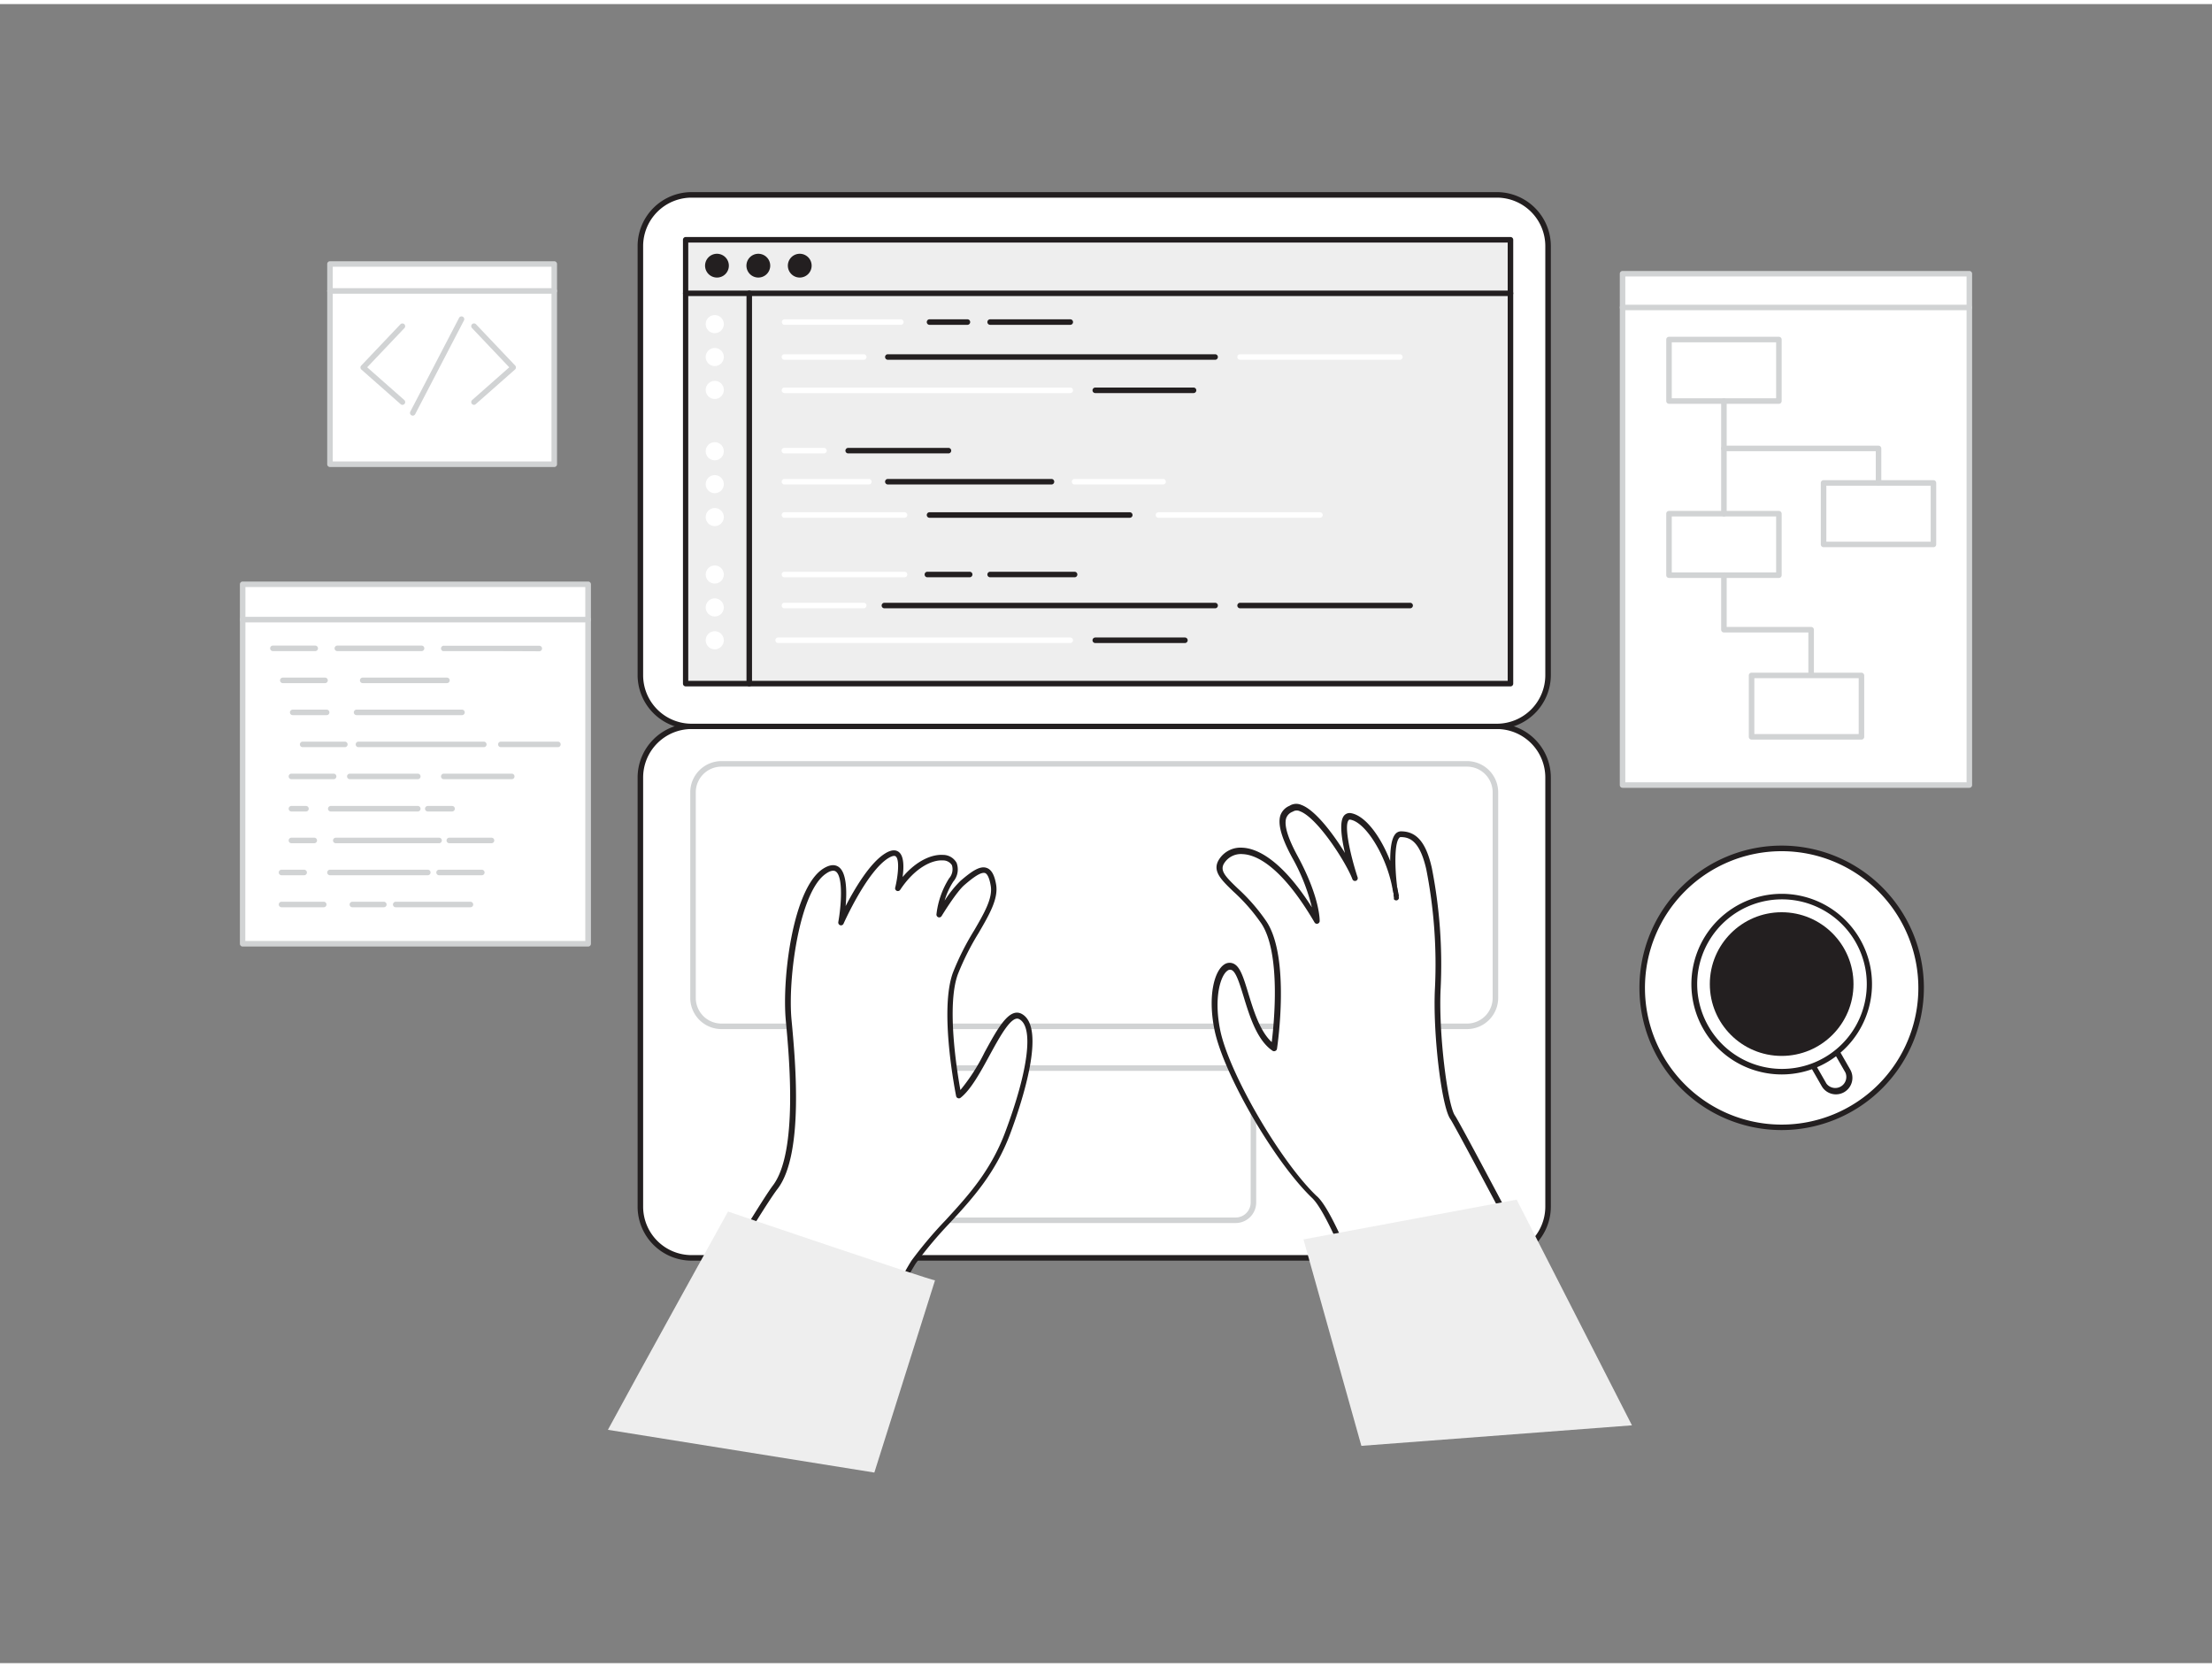 <svg xmlns="http://www.w3.org/2000/svg" viewBox="0 0 400 300" width="406" height="306" class="illustration styles_illustrationTablet__1DWOa"><rect x="0" y="0" width="400" height="300" fill="#808080" stroke="none"/><g id="_178_coding_flatline" data-name="#178_coding_flatline"><rect x="115.8" y="130.59" width="164.15" height="96.13" rx="9.26" fill="#fff"></rect><path d="M270.68,227.22H125.06a9.77,9.77,0,0,1-9.76-9.76v-77.6a9.78,9.78,0,0,1,9.76-9.77H270.68a9.78,9.78,0,0,1,9.76,9.77v77.6A9.77,9.77,0,0,1,270.68,227.22ZM125.06,131.09a8.77,8.77,0,0,0-8.76,8.77v77.6a8.77,8.77,0,0,0,8.76,8.76H270.68a8.77,8.77,0,0,0,8.76-8.76v-77.6a8.77,8.77,0,0,0-8.76-8.77Z" fill="#231f20"></path><rect x="169.08" y="192.4" width="57.59" height="27.52" rx="3.22" fill="#fff"></rect><path d="M223.45,220.42H172.29a3.72,3.72,0,0,1-3.71-3.72V195.61a3.71,3.71,0,0,1,3.71-3.71h51.16a3.71,3.71,0,0,1,3.71,3.71V216.7A3.72,3.72,0,0,1,223.45,220.42ZM172.29,192.9a2.71,2.71,0,0,0-2.71,2.71V216.7a2.71,2.71,0,0,0,2.71,2.72h51.16a2.71,2.71,0,0,0,2.71-2.72V195.61a2.71,2.71,0,0,0-2.71-2.71Z" fill="#d1d3d4"></path><rect x="125.32" y="137.39" width="145.1" height="47.46" rx="5.14" fill="#fff"></rect><path d="M265.28,185.35H130.46a5.65,5.65,0,0,1-5.64-5.64V142.54a5.65,5.65,0,0,1,5.64-5.65H265.28a5.65,5.65,0,0,1,5.64,5.65v37.17A5.65,5.65,0,0,1,265.28,185.35ZM130.46,137.89a4.65,4.65,0,0,0-4.64,4.65v37.17a4.64,4.64,0,0,0,4.64,4.64H265.28a4.64,4.64,0,0,0,4.64-4.64V142.54a4.65,4.65,0,0,0-4.64-4.65Z" fill="#d1d3d4"></path><path d="M127.7,234h34.18a43.94,43.94,0,0,1,3.31-6.47c5.44-7.71,12.93-12.47,17-23.35s5.44-19.5,2.26-21.09-7,11.11-11.11,14.29c0,0-3.09-15.27-.6-22.07s7.58-11.9,6.9-16-2.57-3-5.61-.42c-1.59,1.36-4.24,5.74-4.24,5.74a15.05,15.05,0,0,1,2.19-6.27c3.1-4.61-4.23-6.65-9.67,1.51,0,0,2.12-8.39-2-5.9s-8.32,12.1-8.32,12.1,2.27-12.7-2.94-9.3-7.18,19.73-6.5,27,2.2,24.11-2.42,30.16C138.66,215.91,133.69,224,127.7,234Z" fill="#fff"></path><path d="M161.88,234.5H127.7a.52.52,0,0,1-.44-.25.49.49,0,0,1,0-.51c7-11.57,11.16-18.34,12.51-20.12,4.56-6,2.94-23.28,2.33-29.8-.72-7.66,1.28-23.9,6.71-27.45,1.13-.73,2.08-.86,2.82-.36,1.49,1,1.52,4.46,1.29,7.09,1.6-3.08,4.38-7.83,7.17-9.53,1-.62,1.82-.71,2.42-.26,1,.74.94,2.85.71,4.54,2.63-3.09,5.4-4.12,7.3-4a2.8,2.8,0,0,1,2.46,1.43,3.39,3.39,0,0,1-.58,3.38,12.72,12.72,0,0,0-1.58,3.46,20.36,20.36,0,0,1,2.88-3.59c2.1-1.8,3.55-2.76,4.74-2.32.86.31,1.39,1.27,1.69,3,.43,2.59-1.24,5.45-3.17,8.77a47.64,47.64,0,0,0-3.75,7.46c-2.08,5.67-.14,17.61.46,20.93a34.64,34.64,0,0,0,4.37-6.81c2.36-4.33,4.41-8.07,6.64-7,4.65,2.33.13,16-2,21.71-2.71,7.22-6.91,11.8-11,16.22a75.13,75.13,0,0,0-6.09,7.25,43.75,43.75,0,0,0-3.27,6.38A.5.5,0,0,1,161.88,234.5Zm-33.3-1h33a43,43,0,0,1,3.23-6.26A74.58,74.58,0,0,1,171,219.9c4-4.36,8.13-8.86,10.77-15.9,4.23-11.28,5.19-19.12,2.51-20.46-1.37-.7-3.47,3.15-5.32,6.54-1.67,3.07-3.41,6.25-5.26,7.69a.47.47,0,0,1-.48.07.49.49,0,0,1-.32-.36c-.12-.63-3.09-15.49-.58-22.34a47.93,47.93,0,0,1,3.83-7.62c1.83-3.15,3.41-5.87,3-8.11-.22-1.31-.58-2.1-1-2.27-.77-.27-2.26.87-3.75,2.15s-4.1,5.58-4.13,5.62a.5.5,0,0,1-.58.22.52.52,0,0,1-.35-.52,15.45,15.45,0,0,1,2.28-6.51,2.49,2.49,0,0,0,.52-2.38,1.85,1.85,0,0,0-1.63-.87c-1.85-.14-5,1.2-7.73,5.32a.5.5,0,0,1-.9-.4c.49-2,.85-5.09.08-5.66-.31-.23-.95.1-1.3.31-3.91,2.39-8.08,11.78-8.12,11.87a.5.5,0,0,1-.6.28.52.52,0,0,1-.35-.57c.55-3.06.9-8.25-.47-9.16-.37-.25-1-.13-1.71.37-4.85,3.16-7,19.09-6.27,26.52.68,7.24,2.27,24.22-2.52,30.5C139.28,215.94,135.24,222.42,128.58,233.5Z" fill="#231f20"></path><path d="M223.11,174.12c-2.11-1.51-4.53,3.63-3,11.19s10.58,23.58,17.53,30.23c1.83,1.74,4.58,7.58,7.66,15.24h33.21c-8.18-15.46-15.17-28.61-15.77-29.45-1.52-2.12-3.11-15.54-2.69-23.43a89.69,89.69,0,0,0-1.58-21.54c-1.07-4.69-2.76-6.23-5.11-6.23s-1.18,9.31-1.18,9.31v0c-1.06-5.55-4.69-11.95-7.89-12.59S245,158,245,158c-1.28-3.41-8.26-14.32-11.36-12.59-1,.56-3.53,1.3.52,8.77s4,11.53,4,11.53c-8.43-14.4-15-13.91-17.08-10.89s3.32,4.84,7.56,11.25,1.81,22.61,1.81,22.61C225.83,185.61,225.23,175.63,223.11,174.12Zm29.08-14.53v0Zm.44,2.29v0Zm0-.19,0-.11Zm-.07-.36-.1-.54Zm-.16-.86c0-.16-.06-.33-.1-.52Z" fill="#fff"></path><path d="M278.49,231.28H245.28a.5.5,0,0,1-.46-.32c-3.4-8.46-5.94-13.53-7.54-15.06-6.83-6.53-16.08-22.49-17.68-30.5-1.22-6.09,0-10.59,1.79-11.74a1.71,1.71,0,0,1,2,.05c1,.71,1.59,2.7,2.36,5.22.94,3.07,2.09,6.83,4.22,8.77.42-3.41,1.68-16-1.85-21.4a33.21,33.21,0,0,0-5.08-5.82c-2.31-2.23-4-3.84-2.47-6a4.59,4.59,0,0,1,4.1-1.93c2.25.09,6.76,1.66,12.56,10.78a35.19,35.19,0,0,0-3.57-9c-1.92-3.53-2.61-6-2.14-7.58a2.92,2.92,0,0,1,1.65-1.77l.17-.1a2.29,2.29,0,0,1,2-.06c2.48.91,5.7,5.15,7.87,8.68-.63-2.71-1.06-5.74-.14-6.78a1.34,1.34,0,0,1,1.32-.4c2.64.53,5.35,4.38,7,8.62,0-2,.19-4,.94-4.87a1.34,1.34,0,0,1,1-.48c2.83,0,4.55,2,5.59,6.62a90.16,90.16,0,0,1,1.6,21.68c-.43,8,1.24,21.21,2.59,23.11.54.75,5.71,10.4,15.81,29.5a.5.5,0,0,1,0,.49A.52.52,0,0,1,278.49,231.28Zm-32.87-1h32c-12.05-22.79-15-28.18-15.35-28.66-1.62-2.27-3.21-15.81-2.78-23.75a89.07,89.07,0,0,0-1.57-21.4c-1.17-5.15-3-5.84-4.62-5.84a.34.34,0,0,0-.28.15c-.94,1.06-.75,5.83-.4,8.59v.07h0a.38.38,0,0,1,0,.21.41.41,0,0,1,.08.19l.1.52a.43.43,0,0,1,0,.16.44.44,0,0,1,.06.16l.11.53a.4.4,0,0,0,0,.25h0l-.07,0,.07.09h0a.22.22,0,0,1,0,.08s0,0,0,0h0a.5.5,0,0,1-.39.44.52.52,0,0,1-.52-.21h0a.28.28,0,0,1,0-.09.19.19,0,0,1,0-.08h0v-.09h0v0a.57.57,0,0,1,0-.13.5.5,0,0,1-.05-.13L252,161h0l0-.08h0a.49.49,0,0,1,0-.12.46.46,0,0,1-.08-.19l-.1-.52a.6.6,0,0,1,0-.19.48.48,0,0,1-.07-.18h0v0h0v0a.07.07,0,0,1,0-.05v0h0c-1.1-5.7-4.74-11.63-7.5-12.18-.25-.05-.33,0-.37.09-.91,1,.41,6.67,1.63,10.36a.5.5,0,0,1-.94.33c-1.12-3-6.3-11.14-9.52-12.32a1.28,1.28,0,0,0-1.12,0l-.2.1a1.94,1.94,0,0,0-1.15,1.18c-.39,1.28.3,3.57,2.06,6.81,4.07,7.5,4,11.61,4,11.78a.51.51,0,0,1-.38.47.49.49,0,0,1-.55-.23c-6.17-10.54-10.8-12.26-13-12.35a3.57,3.57,0,0,0-3.24,1.5c-1,1.39,0,2.45,2.35,4.7a34.18,34.18,0,0,1,5.21,6c4.29,6.5,2,22.29,1.89,23a.48.48,0,0,1-.29.38.51.51,0,0,1-.48,0c-2.85-1.9-4.19-6.3-5.27-9.83-.66-2.15-1.28-4.18-2-4.69a.71.71,0,0,0-.89,0c-1.24.81-2.54,4.77-1.35,10.71,1.54,7.7,10.8,23.67,17.39,30C239.68,216.81,242.18,221.75,245.62,230.28Z" fill="#231f20"></path><path d="M169.08,230.78c-.81,0-37.43-12.44-37.43-12.44S115,248.41,109.93,257.81l48.18,7.73Z" fill="#eeeeee"></path><polygon points="274.26 216.19 235.71 223.38 246.18 260.71 295.11 257 274.26 216.19" fill="#eeeeee"></polygon><rect x="115.8" y="34.46" width="164.15" height="96.13" rx="9.26" fill="#fff"></rect><path d="M270.68,131.09H125.06a9.77,9.77,0,0,1-9.76-9.76V43.72A9.77,9.77,0,0,1,125.06,34H270.68a9.77,9.77,0,0,1,9.76,9.76v77.61A9.77,9.77,0,0,1,270.68,131.09ZM125.06,35a8.77,8.77,0,0,0-8.76,8.76v77.61a8.77,8.77,0,0,0,8.76,8.76H270.68a8.77,8.77,0,0,0,8.76-8.76V43.72A8.77,8.77,0,0,0,270.68,35Z" fill="#231f20"></path><rect x="123.96" y="42.62" width="149.18" height="80.26" fill="#eeeeee"></rect><path d="M273.14,123.38H124a.5.5,0,0,1-.5-.5V42.62a.5.5,0,0,1,.5-.5H273.14a.5.5,0,0,1,.5.5v80.26A.5.5,0,0,1,273.14,123.38Zm-148.68-1H272.64V43.12H124.46Z" fill="#231f20"></path><path d="M273.14,52.8H124a.5.5,0,0,1-.5-.5.5.5,0,0,1,.5-.5H273.14a.5.5,0,0,1,.5.5A.5.5,0,0,1,273.14,52.8Z" fill="#231f20"></path><circle cx="129.65" cy="47.3" r="1.65" fill="#231f20"></circle><path d="M129.65,49.45a2.15,2.15,0,1,1,2.15-2.15A2.14,2.14,0,0,1,129.65,49.45Zm0-3.29a1.15,1.15,0,1,0,1.15,1.14A1.14,1.14,0,0,0,129.65,46.16Z" fill="#231f20"></path><circle cx="137.14" cy="47.3" r="1.65" fill="#231f20"></circle><path d="M137.14,49.45a2.15,2.15,0,1,1,2.14-2.15A2.15,2.15,0,0,1,137.14,49.45Zm0-3.29a1.15,1.15,0,1,0,1.14,1.14A1.15,1.15,0,0,0,137.14,46.16Z" fill="#231f20"></path><circle cx="144.62" cy="47.3" r="1.65" fill="#231f20"></circle><path d="M144.62,49.45a2.15,2.15,0,1,1,2.15-2.15A2.15,2.15,0,0,1,144.62,49.45Zm0-3.29a1.15,1.15,0,1,0,1.15,1.14A1.15,1.15,0,0,0,144.62,46.16Z" fill="#231f20"></path><path d="M135.49,123.38a.5.5,0,0,1-.5-.5V52.3a.5.5,0,0,1,1,0v70.58A.5.5,0,0,1,135.49,123.38Z" fill="#231f20"></path><path d="M162.89,58h-21a.5.5,0,0,1-.5-.5.5.5,0,0,1,.5-.5h21a.5.5,0,0,1,.5.5A.5.5,0,0,1,162.89,58Z" fill="#fff"></path><path d="M174.94,58h-6.85a.5.5,0,0,1-.5-.5.5.5,0,0,1,.5-.5h6.85a.5.5,0,0,1,.5.5A.5.5,0,0,1,174.94,58Z" fill="#231f20"></path><path d="M193.54,58H179.05a.5.5,0,0,1-.5-.5.5.5,0,0,1,.5-.5h14.49a.5.5,0,0,1,.5.5A.5.5,0,0,1,193.54,58Z" fill="#231f20"></path><path d="M156.19,64.32H141.85a.5.5,0,0,1-.5-.5.5.5,0,0,1,.5-.5h14.34a.5.5,0,0,1,.5.5A.51.51,0,0,1,156.19,64.32Z" fill="#fff"></path><path d="M219.73,64.32H160.55a.51.51,0,0,1-.5-.5.5.5,0,0,1,.5-.5h59.18a.5.5,0,0,1,.5.5A.5.5,0,0,1,219.73,64.32Z" fill="#231f20"></path><path d="M253.14,64.32H224.25a.5.5,0,0,1-.5-.5.5.5,0,0,1,.5-.5h28.89a.5.5,0,0,1,.5.5A.51.51,0,0,1,253.14,64.32Z" fill="#fff"></path><path d="M193.54,70.34H141.85a.5.5,0,0,1-.5-.5.5.5,0,0,1,.5-.5h51.69a.5.5,0,0,1,.5.5A.5.5,0,0,1,193.54,70.34Z" fill="#fff"></path><path d="M215.83,70.34H198.06a.5.5,0,0,1-.5-.5.51.51,0,0,1,.5-.5h17.77a.5.5,0,0,1,.5.5A.5.5,0,0,1,215.83,70.34Z" fill="#231f20"></path><path d="M149,81.25h-7.17a.5.5,0,0,1-.5-.5.5.5,0,0,1,.5-.5H149a.51.51,0,0,1,.5.5A.5.5,0,0,1,149,81.25Z" fill="#fff"></path><path d="M171.51,81.25H153.38a.5.5,0,0,1-.5-.5.51.51,0,0,1,.5-.5h18.13a.5.5,0,0,1,.5.5A.5.5,0,0,1,171.51,81.25Z" fill="#231f20"></path><path d="M157.12,86.87H141.85a.5.5,0,0,1-.5-.5.5.5,0,0,1,.5-.5h15.27a.5.5,0,0,1,.5.5A.5.5,0,0,1,157.12,86.87Z" fill="#fff"></path><path d="M190.14,86.87H160.55a.51.51,0,0,1-.5-.5.5.5,0,0,1,.5-.5h29.59a.5.5,0,0,1,.5.5A.5.5,0,0,1,190.14,86.87Z" fill="#231f20"></path><path d="M210.32,86.87h-16a.51.51,0,0,1-.5-.5.5.5,0,0,1,.5-.5h16a.5.5,0,0,1,.5.5A.5.5,0,0,1,210.32,86.87Z" fill="#fff"></path><path d="M163.57,92.89H141.85a.5.5,0,0,1-.5-.5.5.5,0,0,1,.5-.5h21.72a.51.51,0,0,1,.5.5A.5.5,0,0,1,163.57,92.89Z" fill="#fff"></path><path d="M204.3,92.89H168.09a.5.5,0,0,1-.5-.5.5.5,0,0,1,.5-.5H204.3a.51.51,0,0,1,.5.5A.5.5,0,0,1,204.3,92.89Z" fill="#231f20"></path><path d="M238.69,92.89h-29.2a.5.5,0,0,1-.5-.5.51.51,0,0,1,.5-.5h29.2a.5.5,0,0,1,.5.5A.5.5,0,0,1,238.69,92.89Z" fill="#fff"></path><path d="M163.57,103.65H141.85a.5.5,0,0,1-.5-.5.5.5,0,0,1,.5-.5h21.72a.5.5,0,0,1,.5.5A.51.51,0,0,1,163.57,103.65Z" fill="#fff"></path><path d="M175.35,103.65H167.7a.5.5,0,0,1-.5-.5.5.5,0,0,1,.5-.5h7.65a.5.5,0,0,1,.5.5A.51.51,0,0,1,175.35,103.65Z" fill="#231f20"></path><path d="M194.32,103.65H179.05a.5.5,0,0,1-.5-.5.5.5,0,0,1,.5-.5h15.27a.5.5,0,0,1,.5.5A.5.5,0,0,1,194.32,103.65Z" fill="#231f20"></path><path d="M156.19,109.26H141.85a.5.5,0,0,1-.5-.5.5.5,0,0,1,.5-.5h14.34a.5.5,0,0,1,.5.5A.51.51,0,0,1,156.19,109.26Z" fill="#fff"></path><path d="M219.73,109.26h-59.8a.5.5,0,0,1-.5-.5.5.5,0,0,1,.5-.5h59.8a.5.5,0,0,1,.5.5A.5.5,0,0,1,219.73,109.26Z" fill="#231f20"></path><path d="M255,109.26H224.25a.5.5,0,0,1-.5-.5.5.5,0,0,1,.5-.5H255a.5.5,0,0,1,.5.5A.51.51,0,0,1,255,109.26Z" fill="#231f20"></path><path d="M193.54,115.54H140.71a.5.5,0,0,1-.5-.5.5.5,0,0,1,.5-.5h52.83a.5.5,0,0,1,.5.5A.5.5,0,0,1,193.54,115.54Z" fill="#fff"></path><path d="M214.27,115.54H198.06a.5.5,0,0,1-.5-.5.51.51,0,0,1,.5-.5h16.21a.5.5,0,0,1,.5.5A.5.5,0,0,1,214.27,115.54Z" fill="#231f20"></path><circle cx="129.25" cy="57.87" r="1.64" fill="#fff"></circle><circle cx="129.25" cy="63.82" r="1.64" fill="#fff"></circle><circle cx="129.25" cy="69.77" r="1.64" fill="#fff"></circle><circle cx="129.25" cy="80.86" r="1.64" fill="#fff"></circle><circle cx="129.25" cy="86.81" r="1.64" fill="#fff"></circle><circle cx="129.25" cy="92.76" r="1.64" fill="#fff"></circle><circle cx="129.25" cy="103.15" r="1.64" fill="#fff"></circle><circle cx="129.25" cy="109.1" r="1.64" fill="#fff"></circle><circle cx="129.25" cy="115.04" r="1.64" fill="#fff"></circle><rect x="59.67" y="47" width="40.56" height="36.21" fill="#fff"></rect><path d="M100.23,83.71H59.67a.5.5,0,0,1-.5-.5V47a.5.5,0,0,1,.5-.5h40.56a.51.51,0,0,1,.5.5V83.21A.5.5,0,0,1,100.23,83.71Zm-40.06-1H99.73V47.5H60.17Z" fill="#d1d3d4"></path><path d="M72.77,72.47a.5.5,0,0,1-.33-.13l-7.09-6.25a.53.53,0,0,1-.17-.36.52.52,0,0,1,.14-.36l7.09-7.47a.5.5,0,0,1,.71,0,.49.49,0,0,1,0,.7L66.4,65.68l6.7,5.91a.51.51,0,0,1,.05.71A.52.52,0,0,1,72.77,72.47Z" fill="#d1d3d4"></path><path d="M85.73,72.47a.5.5,0,0,1-.34-.88l6.7-5.91-6.73-7.09a.49.49,0,0,1,0-.7.51.51,0,0,1,.71,0l7.09,7.47a.47.47,0,0,1,.13.36.48.48,0,0,1-.16.36l-7.09,6.25A.5.5,0,0,1,85.73,72.47Z" fill="#d1d3d4"></path><path d="M74.64,74.42a.46.46,0,0,1-.23-.06.49.49,0,0,1-.21-.67L83,56.77a.5.5,0,1,1,.88.47L75.08,74.15A.5.5,0,0,1,74.64,74.42Z" fill="#d1d3d4"></path><rect x="293.41" y="48.76" width="62.72" height="92.46" fill="#fff"></rect><path d="M356.12,141.72H293.41a.5.5,0,0,1-.5-.5V48.76a.5.5,0,0,1,.5-.5h62.71a.5.5,0,0,1,.5.5v92.46A.5.5,0,0,1,356.12,141.72Zm-62.21-1h61.71V49.26H293.91Z" fill="#d1d3d4"></path><path d="M356.12,55.36H293.41a.5.5,0,0,1,0-1h62.71a.5.5,0,0,1,0,1Z" fill="#d1d3d4"></path><path d="M321.68,72.28H301.81a.5.5,0,0,1-.5-.5V60.66a.5.5,0,0,1,.5-.5h19.87a.5.5,0,0,1,.5.5V71.78A.5.5,0,0,1,321.68,72.28Zm-19.37-1h18.87V61.16H302.31Z" fill="#d1d3d4"></path><path d="M349.63,98.21H329.76a.5.5,0,0,1-.5-.5V86.59a.5.5,0,0,1,.5-.5h19.87a.5.5,0,0,1,.5.5V97.71A.5.5,0,0,1,349.63,98.21Zm-19.37-1h18.87V87.09H330.26Z" fill="#d1d3d4"></path><path d="M321.68,103.77H301.81a.5.5,0,0,1-.5-.5V92.15a.5.5,0,0,1,.5-.5h19.87a.51.51,0,0,1,.5.5v11.12A.5.5,0,0,1,321.68,103.77Zm-19.37-1h18.87V92.65H302.31Z" fill="#d1d3d4"></path><path d="M336.61,133H316.74a.5.5,0,0,1-.5-.5V121.4a.5.5,0,0,1,.5-.5h19.87a.51.51,0,0,1,.5.5v11.12A.5.5,0,0,1,336.61,133Zm-19.37-1h18.87V121.9H317.24Z" fill="#d1d3d4"></path><path d="M339.7,87.09a.5.5,0,0,1-.5-.5V80.85H311.74a.5.5,0,0,1-.5-.5V71.78a.5.5,0,0,1,.5-.5.5.5,0,0,1,.5.5v8.07H339.7a.51.51,0,0,1,.5.5v6.24A.5.5,0,0,1,339.7,87.09Z" fill="#d1d3d4"></path><path d="M311.74,92.65a.5.5,0,0,1-.5-.5V80.35a.51.51,0,0,1,.5-.5.5.5,0,0,1,.5.5v11.8A.5.5,0,0,1,311.74,92.65Z" fill="#d1d3d4"></path><path d="M327.51,121.39a.5.5,0,0,1-.5-.5v-7.26H311.74a.5.5,0,0,1-.5-.5v-9.86a.51.51,0,0,1,.5-.5.5.5,0,0,1,.5.5v9.36h15.27a.5.5,0,0,1,.5.5v7.76A.5.5,0,0,1,327.51,121.39Z" fill="#d1d3d4"></path><path d="M100.23,52.37H59.67a.5.5,0,0,1-.5-.5.5.5,0,0,1,.5-.5h40.56a.51.51,0,0,1,.5.5A.5.5,0,0,1,100.23,52.37Z" fill="#d1d3d4"></path><rect x="43.88" y="104.87" width="62.49" height="65.05" fill="#fff"></rect><path d="M106.36,170.42H43.88a.5.5,0,0,1-.5-.5v-65a.5.5,0,0,1,.5-.5h62.48a.5.5,0,0,1,.5.5v65A.5.5,0,0,1,106.36,170.42Zm-62-1h61.48v-64H44.38Z" fill="#d1d3d4"></path><path d="M106.36,111.8H43.88a.5.5,0,0,1-.5-.5.5.5,0,0,1,.5-.5h62.48a.5.5,0,0,1,.5.5A.5.5,0,0,1,106.36,111.8Z" fill="#d1d3d4"></path><path d="M57,117H49.35a.5.5,0,0,1-.5-.5.5.5,0,0,1,.5-.5H57a.5.5,0,0,1,.5.5A.5.5,0,0,1,57,117Z" fill="#d1d3d4"></path><path d="M76.23,117H61a.5.5,0,0,1-.5-.5.51.51,0,0,1,.5-.5H76.23a.5.5,0,0,1,.5.5A.5.5,0,0,1,76.23,117Z" fill="#d1d3d4"></path><path d="M80.82,122.79H65.59a.5.5,0,0,1-.5-.5.5.5,0,0,1,.5-.5H80.82a.5.5,0,0,1,.5.5A.5.5,0,0,1,80.82,122.79Z" fill="#d1d3d4"></path><path d="M58.78,122.79H51.14a.5.5,0,0,1-.5-.5.51.51,0,0,1,.5-.5h7.64a.51.51,0,0,1,.5.5A.5.5,0,0,1,58.78,122.79Z" fill="#d1d3d4"></path><path d="M59.07,128.58H52.93a.5.5,0,0,1-.5-.5.51.51,0,0,1,.5-.5h6.14a.51.51,0,0,1,.5.5A.5.5,0,0,1,59.07,128.58Z" fill="#d1d3d4"></path><path d="M83.54,128.58H64.48a.5.5,0,0,1-.5-.5.5.5,0,0,1,.5-.5H83.54a.5.5,0,0,1,.5.5A.5.5,0,0,1,83.54,128.58Z" fill="#d1d3d4"></path><path d="M62.36,134.37H54.73a.5.5,0,0,1-.5-.5.5.5,0,0,1,.5-.5h7.63a.5.5,0,0,1,.5.5A.5.5,0,0,1,62.36,134.37Z" fill="#d1d3d4"></path><path d="M87.49,134.37H64.82a.5.5,0,0,1-.5-.5.5.5,0,0,1,.5-.5H87.49a.51.51,0,0,1,.5.5A.5.5,0,0,1,87.49,134.37Z" fill="#d1d3d4"></path><path d="M60.33,140.16H52.7a.5.5,0,0,1-.5-.5.5.5,0,0,1,.5-.5h7.63a.5.5,0,0,1,.5.5A.5.5,0,0,1,60.33,140.16Z" fill="#d1d3d4"></path><path d="M75.55,140.16H63.26a.5.5,0,0,1-.5-.5.5.5,0,0,1,.5-.5H75.55a.5.5,0,0,1,.5.5A.5.5,0,0,1,75.55,140.16Z" fill="#d1d3d4"></path><path d="M92.54,140.16H80.25a.5.5,0,0,1-.5-.5.5.5,0,0,1,.5-.5H92.54a.5.5,0,0,1,.5.5A.5.5,0,0,1,92.54,140.16Z" fill="#d1d3d4"></path><path d="M55.33,146H52.7a.5.5,0,0,1-.5-.5.5.5,0,0,1,.5-.5h2.63a.5.5,0,0,1,.5.5A.5.5,0,0,1,55.33,146Z" fill="#d1d3d4"></path><path d="M75.55,146H59.81a.5.5,0,0,1-.5-.5.51.51,0,0,1,.5-.5H75.55a.5.5,0,0,1,.5.5A.5.5,0,0,1,75.55,146Z" fill="#d1d3d4"></path><path d="M81.75,146H77.36a.5.5,0,0,1-.5-.5.5.5,0,0,1,.5-.5h4.39a.5.5,0,0,1,.5.5A.5.5,0,0,1,81.75,146Z" fill="#d1d3d4"></path><path d="M56.83,151.74H52.7a.5.5,0,0,1-.5-.5.5.5,0,0,1,.5-.5h4.13a.5.5,0,0,1,.5.5A.5.5,0,0,1,56.83,151.74Z" fill="#d1d3d4"></path><path d="M79.4,151.74H60.72a.5.5,0,0,1-.5-.5.51.51,0,0,1,.5-.5H79.4a.5.5,0,0,1,.5.5A.5.5,0,0,1,79.4,151.74Z" fill="#d1d3d4"></path><path d="M88.88,151.74H81.25a.5.5,0,0,1-.5-.5.5.5,0,0,1,.5-.5h7.63a.5.5,0,0,1,.5.5A.5.5,0,0,1,88.88,151.74Z" fill="#d1d3d4"></path><path d="M55,157.53H50.91a.5.5,0,0,1-.5-.5.5.5,0,0,1,.5-.5H55a.51.51,0,0,1,.5.5A.5.5,0,0,1,55,157.53Z" fill="#d1d3d4"></path><path d="M77.36,157.53H59.67a.5.5,0,0,1-.5-.5.51.51,0,0,1,.5-.5H77.36a.5.5,0,0,1,.5.5A.5.5,0,0,1,77.36,157.53Z" fill="#d1d3d4"></path><path d="M58.54,163.32H50.91a.5.5,0,0,1-.5-.5.5.5,0,0,1,.5-.5h7.63a.5.5,0,0,1,.5.5A.5.5,0,0,1,58.54,163.32Z" fill="#d1d3d4"></path><path d="M100.89,134.37H90.57a.5.5,0,0,1-.5-.5.5.5,0,0,1,.5-.5h10.32a.5.5,0,0,1,.5.5A.5.5,0,0,1,100.89,134.37Z" fill="#d1d3d4"></path><path d="M85.44,117c-5.17,0-5.28,0-5.34,0a.5.5,0,0,1-.33-.62.49.49,0,0,1,.55-.35c.61,0,10.6,0,17.2,0h0a.5.5,0,0,1,.5.5.5.5,0,0,1-.5.5C91.83,117,88,117,85.44,117Z" fill="#d1d3d4"></path><path d="M87.13,157.53H79.4a.5.5,0,0,1-.5-.5.51.51,0,0,1,.5-.5h7.73a.51.51,0,0,1,.5.5A.5.5,0,0,1,87.13,157.53Z" fill="#d1d3d4"></path><path d="M69.41,163.32H63.72a.5.5,0,0,1-.5-.5.51.51,0,0,1,.5-.5h5.69a.51.51,0,0,1,.5.5A.5.5,0,0,1,69.41,163.32Z" fill="#d1d3d4"></path><path d="M85.07,163.32H71.56a.5.5,0,0,1-.5-.5.51.51,0,0,1,.5-.5H85.07a.51.51,0,0,1,.5.5A.5.5,0,0,1,85.07,163.32Z" fill="#d1d3d4"></path><circle cx="322.18" cy="177.89" r="25.22" fill="#fff"></circle><path d="M322.18,203.61a25.72,25.72,0,1,1,25.72-25.72A25.75,25.75,0,0,1,322.18,203.61Zm0-50.43a24.72,24.72,0,1,0,24.72,24.71A24.74,24.74,0,0,0,322.18,153.18Z" fill="#231f20"></path><rect x="328.01" y="186.04" width="4.97" height="11.02" rx="2.48" transform="translate(712.49 191.38) rotate(149.88)" fill="#fff"></rect><path d="M332,197.15a2.86,2.86,0,0,1-.77-.1,2.94,2.94,0,0,1-1.81-1.39l-3-5.23a3,3,0,0,1,1.08-4.08,3,3,0,0,1,4.08,1.08l3,5.24a3,3,0,0,1-1.09,4.08A3,3,0,0,1,332,197.15ZM329,187a2.06,2.06,0,0,0-1,.26,2,2,0,0,0-.72,2.72l3,5.23a2,2,0,0,0,3.43-2l-3-5.23a2,2,0,0,0-1.2-.93A2.24,2.24,0,0,0,329,187Z" fill="#231f20"></path><circle cx="322.18" cy="177.21" r="15.83" fill="#fff"></circle><path d="M322.21,193.55A16.41,16.41,0,0,1,318,193a16.24,16.24,0,0,1-9.94-7.59h0a16.33,16.33,0,1,1,14.16,8.14Zm0-31.66a15.32,15.32,0,0,0-13.24,23h0a15.33,15.33,0,1,0,13.24-23Z" fill="#231f20"></path><circle cx="322.18" cy="177.21" r="12.99" fill="#231f20"></circle></g></svg>